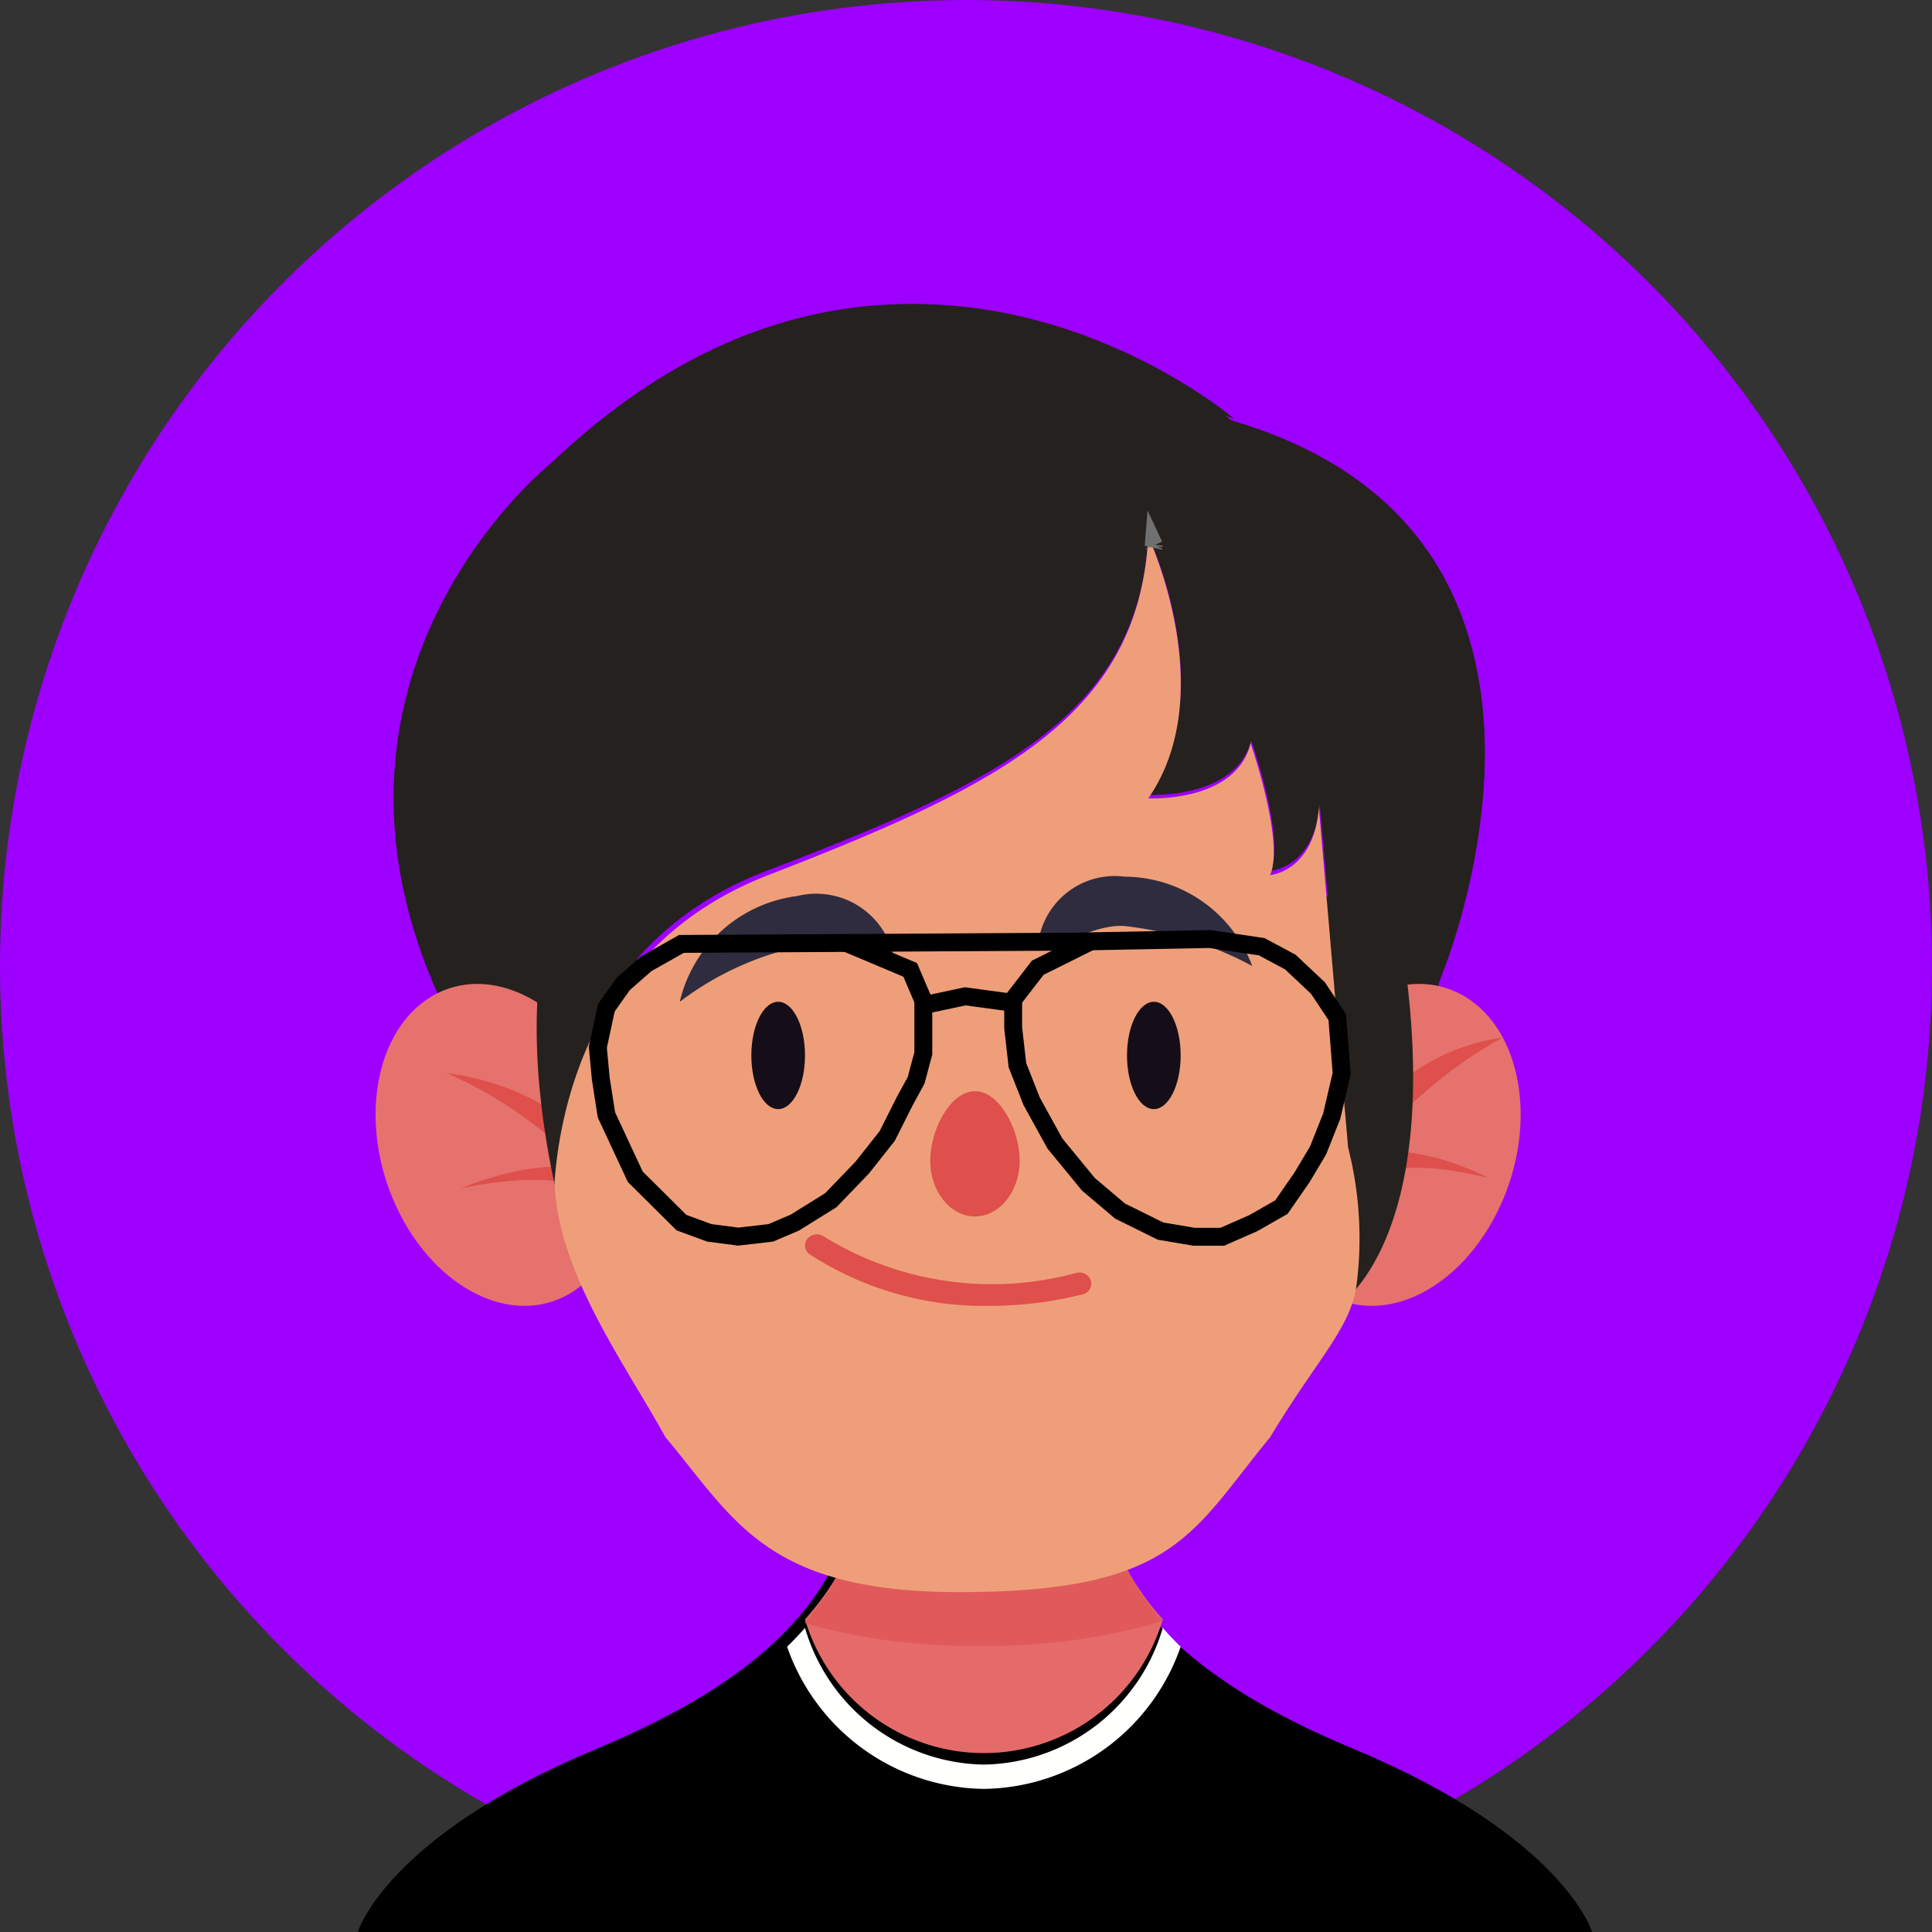 <svg id="Personal-1-mixed" xmlns="http://www.w3.org/2000/svg" width="108" height="108" viewBox="0 0 108 108">
  <rect x="0" y="0" width="108" height="108" fill="#333333" stroke="none"/>
  <g id="hero" transform="translate(-811 -274)">
    <g id="Grupo_3" data-name="Grupo 3" transform="translate(290)">
      <g id="bio" transform="translate(470 274)">
        <g id="avatar" transform="translate(51)">
          <circle id="Oval" cx="54" cy="54" r="54" fill="#9d00ff"/>
          <g id="Grupo_2" data-name="Grupo 2">
            <g id="Grupo_1" data-name="Grupo 1" transform="translate(20 17)">
              <path id="Fill-31" d="M55.636,80.753C43.853,75.852,39.973,69.763,40.979,61H28.021c1.006,8.763-2.874,14.852-14.657,19.753S0,91,0,91H69s-1.581-5.346-13.364-10.247" fill-rule="evenodd"/>
              <path id="Fill-32" d="M35,83a11.809,11.809,0,0,0,11-7.947c-.357-.345-.688-.7-1-1.053h0a10.6,10.6,0,0,1-10,7.642A10.6,10.6,0,0,1,25,74h0c-.313.356-.646.709-1,1.053A11.809,11.809,0,0,0,35,83" fill="#fffffe" fill-rule="evenodd"/>
              <path id="Fill-33" d="M45,73.523c-3.136-3.5-4.145-7.578-3.576-12.523H28.576c.568,4.944-.441,9.026-3.576,12.523a10.426,10.426,0,0,0,20,0" fill="#e46b6a" fill-rule="evenodd"/>
              <path id="Fill-34" d="M45,73.621C41.873,70.1,40.867,65.982,41.435,61H28.579c.569,4.99-.441,9.109-3.579,12.637l.039.11A33.353,33.353,0,0,0,34.664,75,34.424,34.424,0,0,0,45,73.621" fill="#e05a5b" fill-rule="evenodd"/>
              <path id="Fill-35" d="M10.813,51S9.718,36.682,22.852,31.678s20.8-8.811,21.342-18.709c0,0,4.1,8.629,0,14.466,0,0,4.925.254,5.746-3.046,0,0,1.916,5.439,1.095,7.288,0,0,2.462-.182,2.736-3.734l1.641,18.781L56.507,51l4.012-13.293S71.016,12.97,48.828,6.5c0,0-18.634-16.121-38.038,2.406,0,0-15.66,12.449-5.177,31.98L10.813,51" fill="#25211e" fill-rule="evenodd"/>
              <path id="Fill-36" d="M11.132,8.791A25.849,25.849,0,0,0,3,22C5.016,18.657,11.921,8.442,22.725,5.235,35.71,1.38,49,6.416,49,6.416S30.449-9.493,11.132,8.791" fill="#25211e" fill-rule="evenodd"/>
              <path id="Fill-37" d="M62.845,28v0c.767-7.473-.956-17.3-13.846-21,0,0,14.236,8.8,13.845,21" fill="#25211e" fill-rule="evenodd"/>
              <path id="Fill-38" d="M13.844,43.554c2.127,4.59,1.236,9.855-1.992,11.758s-7.568-.275-9.7-4.866S.92,40.592,4.147,38.689s7.569.274,9.7,4.865" fill="#e5726d" fill-rule="evenodd"/>
              <path id="Fill-39" d="M14,50c-.015-.152-.052-.283-.073-.43a2.333,2.333,0,0,1,.056.265,4.435,4.435,0,0,0-.414-1.872C11.589,41.638,4,41,4,41a23.842,23.842,0,0,1,7.731,5.458c-2.729-.867-6.947.968-6.947.968,5-1.034,7.281-.178,8.326.816A7.586,7.586,0,0,1,14,50" transform="translate(1 2)" fill="#df4f4b" fill-rule="evenodd"/>
              <path id="Fill-40" d="M12.3,54s-5.662-15.969.784-25L17,40.848,12.3,54" fill="#25211e" fill-rule="evenodd"/>
              <path id="Fill-41" d="M52.156,43.554c-2.127,4.59-1.236,9.855,1.992,11.758s7.568-.275,9.7-4.866,1.236-9.854-1.991-11.757-7.569.274-9.7,4.865" fill="#e5726d" fill-rule="evenodd"/>
              <path id="Fill-42" d="M54,52c.015-.186.052-.346.072-.526-.029.13-.046.238-.056.324a6.44,6.44,0,0,1,.414-2.287A11.522,11.522,0,0,1,64,41a24.674,24.674,0,0,0-7.731,6.671c2.729-1.059,6.946,1.183,6.946,1.183-5-1.264-7.28-.217-8.325,1A10.315,10.315,0,0,0,54,52" fill="#df4f4b" fill-rule="evenodd"/>
              <path id="Fill-43" d="M54.8,56s7.04-4.3,2.881-24L49,34.756,54.8,56" fill="#25211e" fill-rule="evenodd"/>
              <path id="Fill-44" d="M55.358,47.133,53.724,28.142C53.451,31.735,51,31.918,51,31.918c.817-1.87-1.09-7.369-1.09-7.369-.817,3.337-5.72,3.08-5.72,3.08,4.085-5.9,0-14.628,0-14.628-.545,10.009-8.171,13.858-21.245,18.918C13.184,35.7,11.32,44.722,11,49.054c.149,5.042,3.874,10.078,6.2,14.288C21.013,67.868,22.774,72,33.6,72c12.093,0,12.987-3.3,17.4-8.658,2.678-4.451,4.521-6.1,4.837-8.549a20.586,20.586,0,0,0-.48-7.66" fill="#ee9f79" fill-rule="evenodd"/>
              <path id="Fill-47" d="M46,42c0,1.657-.672,3-1.5,3S43,43.657,43,42s.672-3,1.5-3S46,40.343,46,42" fill="#150e18" fill-rule="evenodd"/>
              <path id="Fill-48" d="M22,42c0,1.658.671,3,1.5,3S25,43.658,25,42s-.671-3-1.5-3S22,40.342,22,42" fill="#150e18" fill-rule="evenodd"/>
              <path id="Fill-49" d="M18,38a16.986,16.986,0,0,1,6.549-3.055c1.616-.329,4.007.659,5.451.74a4.432,4.432,0,0,0-5.451-3.593A7.731,7.731,0,0,0,18,38" transform="translate(0 1)" fill="#302c3f" fill-rule="evenodd"/>
              <path id="Fill-50" d="M50,36a19.733,19.733,0,0,0-7.108-2.232C41.275,33.633,39.4,34.88,38,35.126a4.324,4.324,0,0,1,4.892-4.119A7.65,7.65,0,0,1,50,36" transform="translate(0 1)" fill="#302c3f" fill-rule="evenodd"/>
              <path id="Fill-55" d="M37,47.88C37,49.6,35.881,51,34.5,51S32,49.6,32,47.88,33.119,44,34.5,44,37,46.155,37,47.88" fill="#df4f4b" fill-rule="evenodd"/>
              <path id="Fill-56" d="M35.343,56a17.884,17.884,0,0,1-10.09-2.889.6.6,0,0,1-.111-.874.7.7,0,0,1,.931-.106,17.888,17.888,0,0,0,14.1,2.022.672.672,0,0,1,.81.445.62.62,0,0,1-.474.76,21.549,21.549,0,0,1-5.161.64" fill="#df4f4b" fill-rule="evenodd"/>
              <path id="Fill-57" d="M44.511,13.488l-.015-.032-.007.087.022-.055" fill="none" stroke="#707070" stroke-width="1" fill-rule="evenodd"/>
            </g>
          </g>
        </g>
      </g>
    </g>
  </g>
  <g id="Watches" transform="translate(-6 -3)">
    <path id="Trazado_1" data-name="Trazado 1" d="M184.419,61.543l.475-2.207.938-1.325,1.294-1.136,1.966-1.109,21.936-.129,7.6-.145,2.9.43,1.6.856,1.547,1.454,1.078,1.625L226,63.009l-.554,2.377-.766,1.928-.9,1.506-1.148,1.658-1.559.891-1.743.766h-1.585l-1.875-.317L213.613,70.7,211.84,69.2l-1.873-2.283-1.3-2.36-.792-2.012-.238-2.087v-1.4l-2.681-.363-2.342.5v2.69l-.4,1.5-.64,1.173-.978,1.944-1.4,1.77-1.755,1.822-2.017,1.254-1.338.569-1.823.211-1.611-.211-1.554-.569-2.587-2.568-1.611-3.46-.317-2.034Z" transform="translate(-145)" fill="none" stroke="#000" stroke-width="1"/>
    <path id="Trazado_2" data-name="Trazado 2" d="M202.6,58.9l-.72-1.683-3.718-1.567" transform="translate(-145)" fill="none" stroke="#000" stroke-width="1"/>
    <path id="Trazado_3" data-name="Trazado 3" d="M207.619,59.017l1.393-1.805,2.9-1.444" transform="translate(-145 -0.116)" fill="none" stroke="#000" stroke-width="1"/>
  </g>
</svg>
